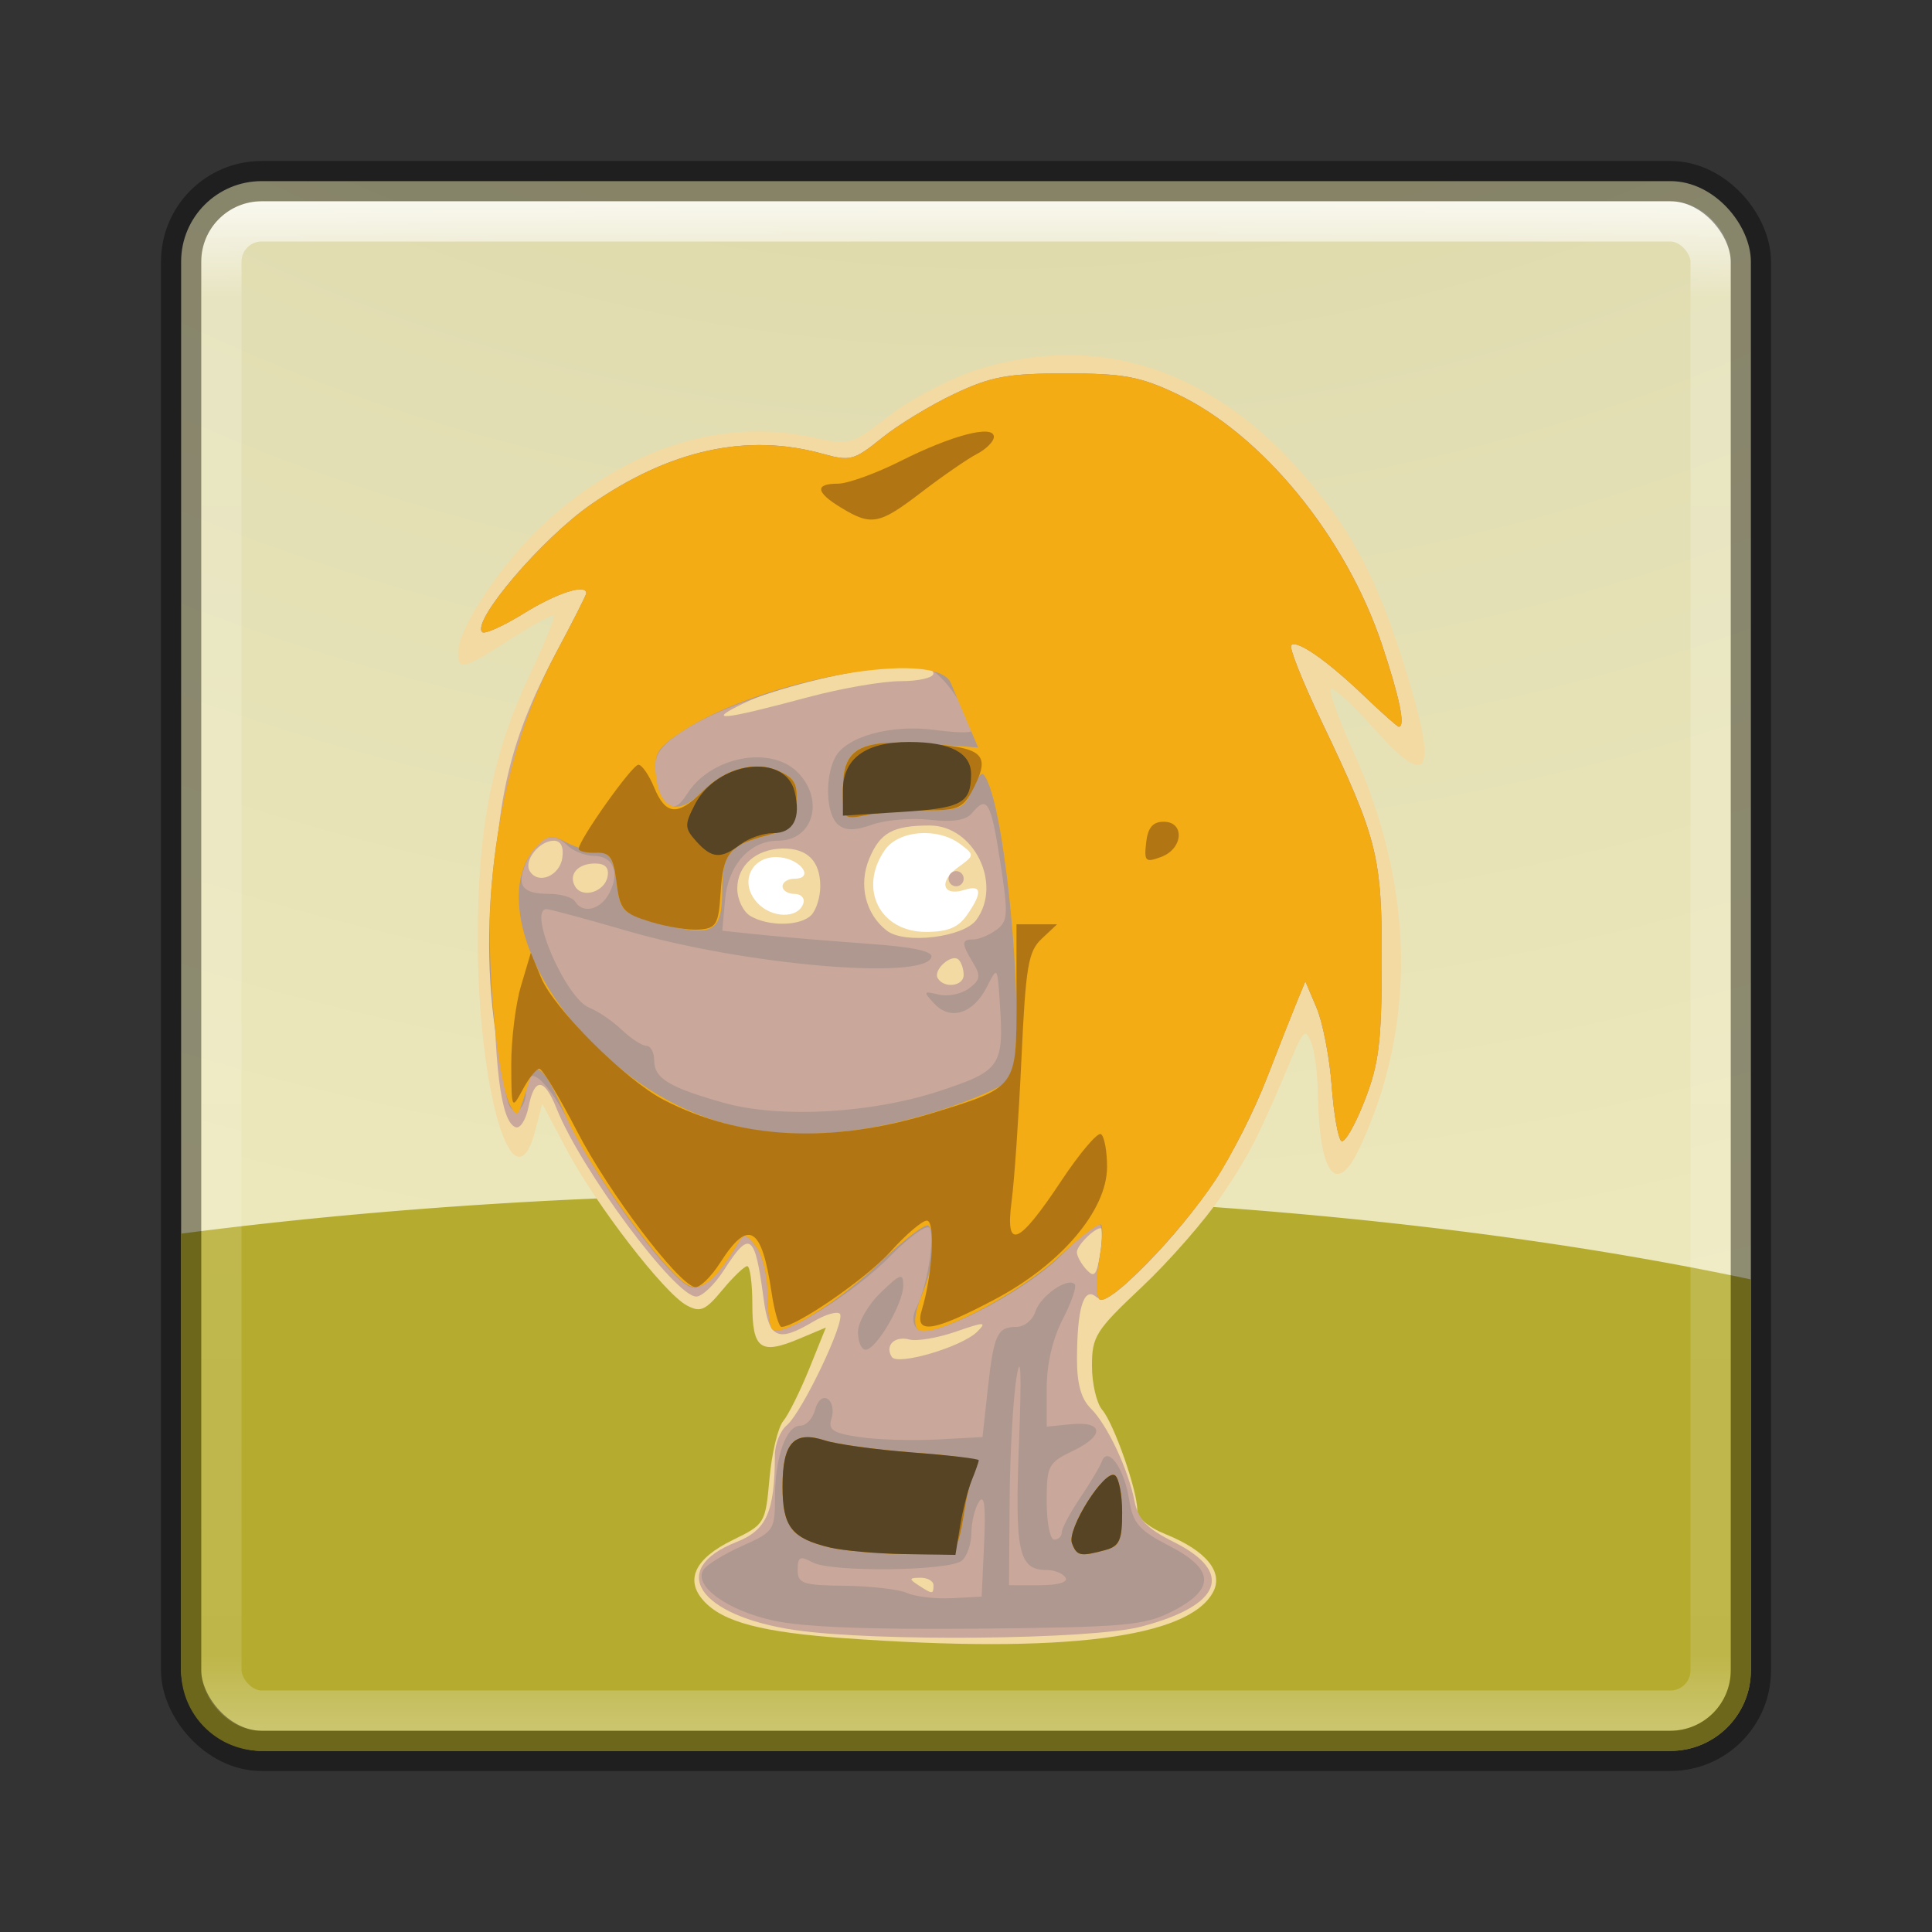 <?xml version="1.0" encoding="UTF-8" standalone="no"?>
<!-- Created with Inkscape (http://www.inkscape.org/) -->

<svg
   xmlns:dc="http://purl.org/dc/elements/1.1/"
   xmlns:cc="http://creativecommons.org/ns#"
   xmlns:rdf="http://www.w3.org/1999/02/22-rdf-syntax-ns#"
   xmlns:svg="http://www.w3.org/2000/svg"
   xmlns="http://www.w3.org/2000/svg"
   xmlns:sodipodi="http://sodipodi.sourceforge.net/DTD/sodipodi-0.dtd"
   xmlns:inkscape="http://www.inkscape.org/namespaces/inkscape"
   id="svg6649"
   height="48"
   width="48"
   version="1.1"
   inkscape:version="0.91 r13725"
   sodipodi:docname="fire.svg">
  <rect width="100%" height="100%" fill="#333333" stroke="none"/>
  <sodipodi:namedview
     pagecolor="#ffffff"
     bordercolor="#666666"
     borderopacity="1"
     objecttolerance="10"
     gridtolerance="10"
     guidetolerance="10"
     inkscape:pageopacity="0"
     inkscape:pageshadow="2"
     inkscape:window-width="1535"
     inkscape:window-height="876"
     id="namedview43"
     showgrid="false"
     inkscape:zoom="4.9166667"
     inkscape:cx="-10.779661"
     inkscape:cy="24"
     inkscape:window-x="65"
     inkscape:window-y="24"
     inkscape:window-maximized="1"
     inkscape:current-layer="svg6649" />
  <defs
     id="defs6651">
    <linearGradient
       id="linearGradient3058"
       y2="43"
       gradientUnits="userSpaceOnUse"
       x2="24"
       gradientTransform="translate(4e-6,1)"
       y1="5"
       x1="24">
      <stop
         id="stop3926-3"
         stop-color="#fff"
         offset="0" />
      <stop
         id="stop3928-91"
         stop-color="#fff"
         stop-opacity=".235"
         offset=".063" />
      <stop
         id="stop3930-6"
         stop-color="#fff"
         stop-opacity=".157"
         offset=".951" />
      <stop
         id="stop3932-6"
         stop-color="#fff"
         stop-opacity=".392"
         offset="1" />
    </linearGradient>
    <radialGradient
       id="radialGradient3013"
       gradientUnits="userSpaceOnUse"
       cy="43.5"
       cx="4.993"
       gradientTransform="matrix(2.004,0,0,1.4,27.988,-17.4)"
       r="2.5">
      <stop
         id="stop2883"
         stop-color="#181818"
         offset="0" />
      <stop
         id="stop2885"
         stop-color="#181818"
         stop-opacity="0"
         offset="1" />
    </radialGradient>
    <radialGradient
       id="radialGradient3015"
       gradientUnits="userSpaceOnUse"
       cy="43.5"
       cx="4.993"
       gradientTransform="matrix(2.004,0,0,1.4,-20.012,-104.4)"
       r="2.5">
      <stop
         id="stop2889"
         stop-color="#181818"
         offset="0" />
      <stop
         id="stop2891"
         stop-color="#181818"
         stop-opacity="0"
         offset="1" />
    </radialGradient>
    <linearGradient
       id="linearGradient6647"
       y2="39.999"
       gradientUnits="userSpaceOnUse"
       x2="25.058"
       y1="47.028"
       x1="25.058">
      <stop
         id="stop2895"
         stop-color="#181818"
         stop-opacity="0"
         offset="0" />
      <stop
         id="stop2897"
         stop-color="#181818"
         offset=".5" />
      <stop
         id="stop2899"
         stop-color="#181818"
         stop-opacity="0"
         offset="1" />
    </linearGradient>
    <radialGradient
       id="radialGradient4291"
       fx="6.2"
       gradientUnits="userSpaceOnUse"
       cy="9.957"
       cx="6.73"
       gradientTransform="matrix(0,9.498,-11.66,0,140.93,-79.161)"
       r="12.672">
      <stop
         id="stop4311"
         stop-color="#d3cd8b"
         offset="0" />
      <stop
         id="stop4313"
         stop-color="#e2deb3"
         offset=".262" />
      <stop
         id="stop4315"
         stop-color="#fdf9c9"
         offset=".705" />
      <stop
         id="stop4317"
         stop-color="#fdf9c9"
         offset="1" />
    </radialGradient>
  </defs>
  <g
     id="g4188"
     transform="translate(0,-1)">
    <rect
       id="rect4289"
       style="color:#000000;fill:url(#radialGradient4291)"
       rx="2"
       ry="2"
       height="39"
       width="39"
       y="5.5"
       x="4.5" />
    <path
       id="rect5505-21"
       style="color:#000000;fill:#b5ac2f"
       d="m 20.637,30.65 a 36.8,9.806 0 0 0 -16.137,1 l 0,10.85 c 0,1.108 0.892,2 2,2 l 35,0 c 1.108,0 2,-0.892 2,-2 l 0,-9.713 A 36.8,9.806 0 0 0 20.637,30.65 Z"
       inkscape:connector-curvature="0" />
    <rect
       id="rect6741"
       rx="1"
       ry="1"
       height="37"
       width="37"
       y="6.5"
       x="5.5"
       style="opacity:0.8;fill:none;stroke:url(#linearGradient3058);stroke-linecap:round;stroke-linejoin:round" />
    <rect
       id="rect5505-21-3-2"
       style="color:#000000;opacity:0.4;fill:none;stroke:#000000;stroke-linecap:round;stroke-linejoin:round"
       rx="2"
       ry="2"
       height="39"
       width="39"
       y="5.5"
       x="4.5" />
    <g
       id="g4284"
       transform="matrix(0.15,0,0,0.151,68.342,27.984)">
      <ellipse
         id="path4282"
         rx="33"
         ry="27"
         cy="-32"
         cx="-318"
         style="fill:#ffffff" />
      <g
         id="g4267"
         transform="translate(41,-68)">
        <path
           id="path4280"
           d="m -356.46,158.86 c -14.022,-0.995 -20.445,-2.678 -23.627,-6.194 -3.116,-3.443 -1.41,-6.958 4.848,-9.988 5.316,-2.573 5.406,-2.724 6.078,-10.13 0.375,-4.135 1.398,-8.381 2.274,-9.437 0.876,-1.055 2.824,-4.949 4.329,-8.653 l 2.737,-6.735 -4.462,1.864 c -6.376,2.664 -7.719,1.677 -7.719,-5.675 0,-3.459 -0.381,-6.289 -0.846,-6.289 -0.466,0 -2.322,1.767 -4.125,3.928 -2.827,3.387 -3.64,3.734 -5.902,2.524 -3.733,-1.998 -15.033,-16.551 -19.845,-25.557 l -4.081,-7.639 -1.095,4.225 c -3.594,13.869 -9.645,-6.241 -9.585,-31.855 0.042,-17.958 2.451,-29.964 8.619,-42.952 2.426,-5.109 4.221,-9.48 3.987,-9.714 -0.233,-0.233 -3.479,1.522 -7.213,3.901 -7.81,4.976 -8.668,5.194 -8.652,2.202 0.022,-4.077 7.262,-14.855 14.299,-21.286 13.456,-12.298 29.308,-17.388 44.204,-14.194 6.467,1.387 6.48,1.383 13.042,-3.619 3.634,-2.77 10.118,-6.114 14.513,-7.486 19.373,-6.044 37.711,-0.495 52.751,15.962 8.427,9.221 12.923,17.279 17.44,31.262 6.21,19.226 4.986,22.464 -4.5,11.901 -3.571,-3.976 -6.803,-6.931 -7.183,-6.567 -0.38,0.364 1.232,4.864 3.584,10 10.309,22.517 10.699,45.424 1.118,65.615 -3.818,8.046 -6.662,4.216 -6.867,-9.245 -0.048,-3.18 -0.553,-6.906 -1.122,-8.281 -0.913,-2.208 -1.281,-1.916 -3.151,2.5 -5.508,13.01 -6.996,15.919 -11.635,22.751 -2.736,4.03 -8.694,10.806 -13.24,15.057 -7.65,7.156 -8.264,8.121 -8.264,12.988 0,2.891 0.766,6.145 1.702,7.23 1.932,2.239 5.798,13.199 5.798,16.435 0,1.308 1.825,2.872 4.688,4.019 6.703,2.684 9.641,6.228 7.883,9.512 -4.048,7.564 -24.833,10.169 -60.781,7.619 z m 20.014,-119.01 c 2.599,-3.711 2.453,-5.051 -0.449,-4.13 -3.581,1.137 -4.306,-1.379 -1.064,-3.693 2.781,-1.985 2.788,-2.056 0.407,-3.836 -3.754,-2.805 -10.211,-2.307 -12.503,0.965 -4.442,6.342 -0.841,13.472 6.804,13.472 3.603,0 5.361,-0.718 6.804,-2.778 z m -27.11,-1.912 c 0.283,-0.859 -0.376,-1.562 -1.465,-1.562 -1.089,0 -1.979,-0.562 -1.979,-1.25 0,-0.688 0.891,-1.25 1.979,-1.25 3.251,0 1.222,-3.093 -2.304,-3.512 -4.647,-0.553 -7.028,3.972 -3.906,7.421 2.379,2.628 6.83,2.717 7.675,0.153 z"
           inkscape:connector-curvature="0"
           style="fill:#f2daa2" />
        <path
           id="path4278"
           d="m -364.88,157.51 c -16.099,-2.355 -21.24,-9.986 -9.764,-14.493 5.022,-1.973 6.34,-4.927 6.379,-14.3 0.007,-1.806 0.884,-4.007 1.948,-4.89 2.568,-2.131 9.853,-17.329 8.808,-18.375 -0.451,-0.451 -2.436,0.135 -4.411,1.302 -5.892,3.481 -7.336,2.811 -8.223,-3.816 -1.438,-10.739 -2.252,-11.319 -6.557,-4.672 -1.553,2.398 -3.619,4.359 -4.591,4.359 -3.498,0 -19.094,-20.856 -23.135,-30.938 -2.038,-5.085 -3.665,-5.177 -4.647,-0.264 -0.418,2.089 -1.372,3.595 -2.119,3.346 -2.49,-0.83 -3.642,-10.078 -3.693,-29.644 -0.059,-22.734 2.194,-33.237 10.385,-48.424 2.75,-5.098 4.999,-9.507 4.999,-9.797 0,-1.609 -4.874,-0.052 -10.31,3.293 -3.417,2.102 -6.537,3.497 -6.934,3.1 -1.784,-1.784 9.89,-15.39 18.006,-20.987 13.101,-9.034 25.91,-11.81 38.44,-8.331 4.496,1.248 5.162,1.071 9.717,-2.59 2.69,-2.162 8.111,-5.44 12.048,-7.285 6.104,-2.861 8.814,-3.355 18.408,-3.355 9.59,0 12.305,0.494 18.398,3.35 14.142,6.628 28.054,23.513 34.022,41.293 2.912,8.675 3.905,13.482 2.784,13.482 -0.232,0 -2.795,-2.258 -5.697,-5.018 -6.187,-5.885 -11.185,-9.345 -12.133,-8.398 -0.37,0.37 1.855,5.931 4.944,12.357 9.398,19.549 10.095,22.31 10.058,39.809 -0.029,13.224 -0.468,16.732 -2.862,22.827 -1.556,3.961 -3.272,6.929 -3.813,6.594 -0.541,-0.335 -1.269,-4.419 -1.617,-9.077 -0.35,-4.663 -1.48,-10.443 -2.5,-12.849 l -1.868,-4.375 -1.305,3.125 c -0.718,1.719 -2.991,7.451 -5.053,12.739 -4.59,11.77 -11.205,21.932 -20.012,30.738 -5.071,5.071 -7.054,6.343 -8.29,5.318 -2.043,-1.695 -3.138,1.844 -3.162,10.219 -0.011,4.064 0.689,6.582 2.261,8.125 2.745,2.694 6.206,9.972 7.268,15.283 0.606,3.032 2.027,4.495 6.551,6.745 10.01,4.98 7.87,10.43 -5.46,13.902 -8.21,2.138 -44.089,2.493 -57.266,0.565 z m 22.88,-7.39 c 0,-0.688 -0.984,-1.241 -2.188,-1.231 -1.869,0.016 -1.915,0.195 -0.312,1.231 2.359,1.524 2.5,1.524 2.5,0 z m 7.269,-41.733 c 1.627,-1.627 1.191,-1.624 -3.584,0.021 -2.99,1.03 -6.448,1.608 -7.684,1.285 -2.445,-0.639 -4.086,0.969 -2.918,2.858 0.931,1.507 11.666,-1.644 14.186,-4.164 z m 20.631,-16.883 c -0.538,-0.778 -4.15,2.548 -4.15,3.821 0,0.632 0.703,1.912 1.562,2.845 1.284,1.393 1.684,0.993 2.245,-2.24 0.375,-2.164 0.529,-4.156 0.343,-4.426 z m -22.9,-41.799 c 0,-0.917 -0.37,-2.037 -0.822,-2.489 -1.13,-1.13 -4.316,1.671 -3.465,3.047 1.065,1.723 4.287,1.304 4.287,-0.558 z m 2.111,-9.07 c 4.34,-5.935 -0.43,-15.513 -7.725,-15.513 -6.088,0 -8.218,1.157 -10.021,5.446 -1.811,4.306 -0.647,9.093 2.879,11.84 2.949,2.298 12.745,1.13 14.868,-1.773 z m -4.61,-6.763 c 0,-0.688 0.562,-1.25 1.25,-1.25 0.688,0 1.25,0.562 1.25,1.25 0,0.688 -0.562,1.25 -1.25,1.25 -0.688,0 -1.25,-0.562 -1.25,-1.25 z m -22.75,6 c 0.825,-0.825 1.5,-2.962 1.5,-4.75 0,-4.125 -2.128,-6.261 -6.188,-6.21 -4.447,0.056 -7.562,2.774 -7.562,6.598 0,1.781 0.984,3.811 2.188,4.512 2.996,1.745 8.246,1.667 10.062,-0.15 z m -33.735,-6.327 c 0.286,-1.484 -0.381,-2.173 -2.099,-2.173 -2.867,0 -4.454,1.867 -3.248,3.819 1.217,1.968 4.867,0.845 5.347,-1.646 z m -7.49,-3.123 c 0.256,-1.794 -0.25,-2.8 -1.409,-2.8 -2.424,0 -5.042,3.298 -3.981,5.014 1.396,2.259 4.961,0.794 5.391,-2.215 z m 40.73,-26.418 c 5.44,-1.448 12.33,-2.632 15.31,-2.632 2.984,0 5.425,-0.562 5.425,-1.25 0,-3.116 -21.835,0.296 -31.483,4.921 -6.368,3.052 -3.623,2.787 10.746,-1.038 z"
           inkscape:connector-curvature="0"
           style="fill:#c9a79a" />
        <path
           id="path4276"
           d="m -368.63,155.91 c -7.583,-1.682 -13.11,-5.676 -11.488,-8.301 0.516,-0.835 3.397,-2.605 6.402,-3.935 5.254,-2.324 5.464,-2.627 5.464,-7.902 0,-6.701 1.834,-11.898 4.198,-11.898 0.968,0 2.069,-1.182 2.447,-2.626 0.395,-1.511 1.274,-2.262 2.072,-1.77 0.762,0.471 1.055,1.895 0.652,3.166 -0.613,1.932 0.145,2.439 4.637,3.103 2.953,0.436 8.745,0.615 12.87,0.398 l 7.5,-0.396 0.861,-7.809 c 1,-9.069 1.575,-10.316 4.753,-10.316 1.288,0 2.699,-1.126 3.136,-2.501 0.82,-2.584 5.323,-5.716 6.511,-4.529 0.37,0.37 -0.522,2.964 -1.982,5.765 -1.68,3.223 -2.654,7.403 -2.654,11.384 l 0,6.292 3.939,-0.392 c 5.479,-0.546 5.731,1.831 0.46,4.345 -4.168,1.988 -4.398,2.426 -4.398,8.368 0,3.449 0.562,6.27 1.25,6.27 0.688,0 1.25,-0.538 1.25,-1.194 0,-0.657 1.366,-3.207 3.035,-5.666 1.669,-2.459 3.286,-5.156 3.594,-5.993 0.976,-2.655 3.672,1.03 4.506,6.159 0.656,4.039 1.584,5.105 6.749,7.764 7.501,3.86 7.575,7.14 0.242,10.806 -4.476,2.238 -7.814,2.527 -31.875,2.76 -18.225,0.176 -29.209,-0.258 -34.127,-1.349 z m 35.02,-12.66 c 0.286,-6.149 0.035,-8.193 -0.846,-6.875 -0.689,1.031 -1.262,3.353 -1.272,5.159 -0.01,1.806 -0.722,3.854 -1.582,4.549 -2.116,1.713 -21.621,1.933 -24.712,0.278 -2.091,-1.119 -2.476,-0.929 -2.476,1.219 0,2.278 0.817,2.553 7.812,2.632 4.297,0.048 8.938,0.585 10.312,1.192 1.375,0.607 4.718,0.99 7.428,0.85 l 4.928,-0.254 0.407,-8.75 z m 13.487,5.625 c -0.425,-0.688 -1.796,-1.25 -3.046,-1.25 -4.737,0 -5.372,-2.844 -4.667,-20.909 0.442,-11.328 0.31,-15.078 -0.386,-10.966 -0.582,3.438 -1.107,12.578 -1.167,20.312 l -0.11,14.062 5.074,0 c 3.064,0 4.768,-0.495 4.301,-1.25 z m -34.38,-40.4 c 0,-1.59 1.688,-4.508 3.75,-6.484 3.305,-3.166 3.749,-3.305 3.745,-1.171 -0.006,2.966 -4.481,10.546 -6.227,10.546 -0.698,0 -1.268,-1.301 -1.268,-2.891 z m -14.19,-0.465 c -0.446,-0.446 -0.81,-3.14 -0.81,-5.988 0,-2.848 -0.844,-6.27 -1.876,-7.604 -1.674,-2.165 -2.005,-2.212 -3.075,-0.439 -3.118,5.167 -6.023,7.761 -7.89,7.044 -3.331,-1.278 -14.398,-16.012 -19.225,-25.594 -4.399,-8.733 -7.934,-11.69 -7.934,-6.636 0,3.008 -2.001,4.428 -2.908,2.064 -0.368,-0.96 -1.35,-6.395 -2.181,-12.079 -3.031,-20.729 0.93,-45.106 10.089,-62.085 2.75,-5.098 4.999,-9.507 4.999,-9.797 0,-1.609 -4.874,-0.052 -10.31,3.293 -3.417,2.102 -6.537,3.497 -6.934,3.1 -1.784,-1.784 9.89,-15.39 18.006,-20.987 13.101,-9.034 25.91,-11.81 38.44,-8.331 4.496,1.248 5.162,1.071 9.717,-2.59 2.69,-2.162 8.111,-5.44 12.048,-7.285 6.104,-2.861 8.814,-3.355 18.408,-3.355 9.59,0 12.305,0.494 18.398,3.35 14.142,6.628 28.054,23.513 34.022,41.293 2.912,8.675 3.905,13.482 2.784,13.482 -0.232,0 -2.795,-2.258 -5.697,-5.018 -6.187,-5.885 -11.185,-9.345 -12.133,-8.398 -0.37,0.37 1.855,5.931 4.944,12.357 9.398,19.549 10.095,22.31 10.058,39.809 -0.029,13.224 -0.468,16.732 -2.862,22.827 -1.556,3.961 -3.272,6.929 -3.813,6.594 -0.541,-0.335 -1.269,-4.419 -1.617,-9.077 -0.34,-4.642 -1.47,-10.422 -2.49,-12.828 l -1.868,-4.375 -1.305,3.125 c -0.718,1.719 -2.991,7.451 -5.053,12.739 -2.062,5.287 -5.908,12.867 -8.547,16.843 -5.86,8.829 -17.834,21.029 -19.227,19.592 -0.559,-0.577 -0.57,-3.452 -0.024,-6.388 0.546,-2.937 0.597,-5.584 0.113,-5.883 -0.484,-0.299 -3.288,1.909 -6.231,4.908 -6.081,6.196 -21.975,14.278 -24.033,12.22 -0.82,-0.82 -0.842,-2.074 -0.06,-3.583 1.692,-3.271 3.05,-11.5 2.139,-12.973 -0.419,-0.678 -3.4,1.441 -6.623,4.709 -5.967,6.05 -17.955,13.431 -19.425,11.961 z m 27.668,-39.195 c 10.148,-3.308 10.698,-4.099 10.023,-14.407 -0.402,-6.144 -0.411,-6.154 -2.143,-2.754 -2.249,4.415 -6.013,5.629 -8.686,2.801 -1.913,-2.024 -1.866,-2.124 0.706,-1.511 1.515,0.361 3.765,-0.093 5,-1.01 1.894,-1.406 2.001,-2.067 0.683,-4.226 -1.972,-3.23 -1.96,-3.843 0.074,-3.843 0.9,0 2.601,-0.706 3.781,-1.568 1.941,-1.419 2.002,-2.489 0.64,-11.25 -1.538,-9.893 -2.175,-10.978 -4.677,-7.963 -0.98,1.181 -3.152,1.524 -6.941,1.097 -3.033,-0.342 -7.324,0.009 -9.537,0.781 -2.973,1.036 -4.463,1.036 -5.712,-3.34e-4 -1.979,-1.642 -2.227,-7.757 -0.45,-11.078 1.819,-3.399 9.264,-5.439 16.398,-4.492 3.361,0.446 6.112,0.529 6.112,0.185 0,-2.807 -4.78,-9.671 -7.148,-10.266 -7.457,-1.872 -31.337,4.159 -40.665,10.27 -3.61,2.365 -4.688,3.893 -4.688,6.65 0,1.969 0.806,4.248 1.791,5.066 1.44,1.196 2.179,0.896 3.768,-1.529 3.935,-6.005 13.752,-7.841 18.191,-3.401 4.521,4.521 2.584,11.25 -3.236,11.25 -4.647,0 -8.267,3.987 -8.779,9.67 l -0.464,5.153 6.552,0.679 c 3.604,0.373 11.503,1.029 17.555,1.456 7.482,0.529 10.851,1.24 10.528,2.223 -1.256,3.827 -30.854,1.289 -50.281,-4.311 -6.875,-1.982 -12.922,-3.607 -13.438,-3.611 -3.253,-0.027 3.154,14.694 7.06,16.224 1.445,0.566 3.869,2.208 5.387,3.649 1.518,1.441 3.346,2.62 4.062,2.62 0.716,0 1.302,1.105 1.302,2.456 0,2.895 2.498,4.398 11.497,6.918 9.256,2.592 24.374,1.777 35.732,-1.925 z m -54.676,-32.547 c 1.829,-3.417 0.672,-6.152 -2.602,-6.152 -1.446,0 -3.448,-0.82 -4.45,-1.822 -2.339,-2.339 -4.782,-1.372 -6.596,2.609 -1.838,4.034 -0.898,5.463 3.597,5.463 1.981,0 3.95,0.562 4.375,1.25 1.293,2.092 4.207,1.401 5.677,-1.348 z"
           inkscape:connector-curvature="0"
           style="fill:#ae9890" />
        <path
           id="path4274"
           d="m -359.18,143.91 c -6.33,-1.51 -7.82,-3.41 -7.82,-10.03 0,-7.193 1.881,-9.231 7.002,-7.585 1.992,0.64 8.584,1.538 14.648,1.994 9.604,0.723 10.913,1.096 10.152,2.898 -0.48,1.137 -1.117,3.474 -1.414,5.193 -1.614,9.341 -0.935,8.761 -10.1,8.622 -4.628,-0.07 -10.238,-0.561 -12.468,-1.091 z m 40.12,-0.687 c -0.888,-2.314 5.414,-12.236 7.107,-11.19 0.662,0.409 1.203,3.176 1.203,6.149 0,4.549 -0.446,5.525 -2.812,6.159 -4.116,1.103 -4.69,0.986 -5.497,-1.118 z m -49.66,-35.231 c -0.429,-0.429 -0.78,-3.11 -0.78,-5.957 0,-2.848 -0.844,-6.27 -1.876,-7.604 -1.674,-2.165 -2.005,-2.212 -3.075,-0.439 -3.647,6.045 -6.138,8.015 -8.408,6.652 -4.056,-2.436 -16.539,-19.695 -20.036,-27.702 -3.443,-7.885 -4.947,-9.369 -6.019,-5.938 -1.972,6.313 -1.928,6.249 -3.057,4.422 -2.182,-3.53 -4.111,-23.242 -3.366,-34.396 1.007,-15.078 4.768,-29.073 10.837,-40.325 2.75,-5.098 4.999,-9.507 4.999,-9.797 0,-1.609 -4.874,-0.052 -10.31,3.293 -3.417,2.102 -6.537,3.497 -6.934,3.1 -1.784,-1.784 9.89,-15.39 18.006,-20.987 13.101,-9.034 25.91,-11.81 38.44,-8.331 4.496,1.248 5.162,1.071 9.717,-2.59 2.69,-2.162 8.111,-5.44 12.048,-7.285 6.104,-2.861 8.814,-3.355 18.408,-3.355 9.59,0 12.305,0.494 18.398,3.35 14.142,6.628 28.054,23.513 34.022,41.293 2.912,8.675 3.905,13.482 2.784,13.482 -0.232,0 -2.795,-2.258 -5.697,-5.018 -6.187,-5.885 -11.185,-9.345 -12.133,-8.398 -0.37,0.37 1.855,5.931 4.944,12.357 9.398,19.549 10.095,22.31 10.058,39.809 -0.029,13.224 -0.468,16.732 -2.862,22.827 -1.556,3.961 -3.272,6.929 -3.813,6.594 -0.541,-0.335 -1.269,-4.419 -1.617,-9.077 -0.34,-4.652 -1.47,-10.432 -2.49,-12.838 l -1.868,-4.375 -1.305,3.125 c -0.718,1.719 -2.991,7.451 -5.053,12.739 -2.062,5.287 -5.908,12.867 -8.547,16.843 -5.86,8.829 -17.834,21.029 -19.227,19.592 -0.559,-0.577 -0.575,-3.424 -0.035,-6.327 0.54,-2.903 0.691,-5.569 0.335,-5.925 -0.356,-0.356 -3.386,1.915 -6.734,5.047 -6.821,6.38 -21.744,14.058 -23.639,12.163 -0.752,-0.752 -0.489,-2.864 0.715,-5.745 1.995,-4.775 2.482,-9.892 1.075,-11.299 -0.456,-0.456 -3.997,2.192 -7.868,5.885 -7.052,6.727 -16.56,12.603 -18.023,11.14 z m 27.772,-36 c 5.448,-1.721 10.613,-3.981 11.476,-5.021 3.19,-3.844 -0.442,-46.423 -4.289,-50.269 -0.368,-0.368 -1.233,0.815 -1.923,2.629 -1.12,2.945 -1.91,3.298 -7.379,3.298 -3.369,0 -7.883,0.352 -10.031,0.781 -3.866,0.773 -3.906,0.728 -3.906,-4.331 0,-6.776 2.679,-8.202 13.9,-7.399 l 8.491,0.608 -1.934,-4.517 c -1.064,-2.484 -2.226,-5.225 -2.583,-6.09 -2.386,-5.781 -31.479,-0.576 -44.51,7.962 -4.052,2.655 -4.704,3.697 -4.375,6.989 0.58,5.804 3.605,7.04 7.556,3.088 4.027,-4.027 8.933,-5.345 13.001,-3.491 2.522,1.149 3.037,2.172 2.72,5.399 -0.332,3.38 -1.052,4.151 -4.766,5.104 -6.338,1.626 -7.5,3.054 -7.5,9.214 0,6.796 -1.611,7.614 -10.385,5.276 -6.265,-1.67 -6.512,-1.904 -7.115,-6.724 -0.49,-3.919 -1.163,-5.009 -3.125,-5.064 -1.375,-0.039 -3.727,-0.741 -5.226,-1.56 -2.217,-1.211 -3.092,-1.123 -4.686,0.47 -6.719,6.719 -2.328,21.774 9.707,33.279 15.196,14.526 33.284,17.824 56.881,10.369 z"
           inkscape:connector-curvature="0"
           style="fill:#f3ac13" />
        <path
           id="path4272"
           d="m -359.18,143.91 c -6.33,-1.51 -7.82,-3.41 -7.82,-10.03 0,-7.193 1.881,-9.231 7.002,-7.585 1.992,0.64 8.584,1.538 14.648,1.994 9.604,0.723 10.913,1.096 10.152,2.898 -0.48,1.137 -1.117,3.474 -1.414,5.193 -1.614,9.341 -0.935,8.761 -10.1,8.622 -4.628,-0.07 -10.238,-0.561 -12.468,-1.091 z m 40.12,-0.687 c -0.888,-2.314 5.414,-12.236 7.107,-11.19 0.662,0.409 1.203,3.176 1.203,6.149 0,4.549 -0.446,5.525 -2.812,6.159 -4.116,1.103 -4.69,0.986 -5.497,-1.118 z m -49.774,-41.379 c -1.619,-10.795 -3.817,-12.05 -8.467,-4.832 -1.553,2.411 -3.457,4.239 -4.23,4.062 -2.903,-0.662 -14.273,-15.602 -19.461,-25.57 -2.961,-5.69 -5.787,-10.352 -6.281,-10.36 -0.494,-0.009 -1.737,1.532 -2.762,3.423 -1.829,3.372 -1.865,3.295 -1.896,-4.062 -0.017,-4.125 0.706,-9.964 1.606,-12.975 l 1.637,-5.475 1.704,4.115 c 2.099,5.068 13.967,16.823 20.269,20.077 12.709,6.562 27.738,7.305 44.511,2.199 14.071,-4.283 13.953,-4.126 13.953,-18.595 l 0,-12.471 3.361,0 3.361,0 -2.545,2.371 c -2.234,2.081 -2.644,4.487 -3.354,19.688 -0.445,9.524 -1.175,20.062 -1.622,23.418 -1.104,8.291 1.08,7.421 8.223,-3.275 3.052,-4.57 6.005,-8.026 6.562,-7.681 0.558,0.345 1.014,2.77 1.014,5.39 0,7.123 -7.579,16.008 -18.591,21.794 -10.264,5.394 -13.347,5.835 -12.087,1.733 1.774,-5.778 2.28,-14.688 0.834,-14.688 -0.777,0 -3.494,2.304 -6.037,5.119 -3.955,4.377 -15.556,12.332 -18.039,12.369 -0.438,0.006 -1.186,-2.591 -1.663,-5.773 z m -20.05,-60.881 c -4.551,-1.391 -5.056,-1.973 -5.625,-6.493 -0.525,-4.171 -1.075,-4.95 -3.438,-4.866 -1.547,0.055 -2.812,-0.234 -2.812,-0.642 0,-1.46 8.839,-13.833 9.882,-13.833 0.586,0 1.764,1.688 2.618,3.75 1.887,4.554 3.91,4.726 7.96,0.676 3.873,-3.873 8.82,-5.155 12.835,-3.325 2.522,1.149 3.037,2.172 2.72,5.399 -0.332,3.38 -1.052,4.151 -4.766,5.104 -6.277,1.61 -7.325,2.887 -7.748,9.434 -0.337,5.215 -0.71,5.864 -3.502,6.081 -1.719,0.134 -5.375,-0.444 -8.125,-1.285 z m 82.105,-13.031 c 0.29,-2.463 1.11,-3.428 2.9,-3.428 3.544,0 3.241,4.439 -0.395,5.784 -2.626,0.971 -2.858,0.753 -2.5,-2.357 z m -50.22,-8.853 c 0,-6.639 2.673,-8.14 13.291,-7.463 9.796,0.624 11.15,1.743 8.511,7.033 -1.819,3.646 -2.491,3.981 -7.988,3.981 -3.301,0 -7.76,0.352 -9.908,0.781 -3.87,0.773 -3.91,0.728 -3.91,-4.331 z m -0.31,-46.252 c -4.208,-2.539 -4.391,-3.948 -0.514,-3.948 1.609,0 6.291,-1.682 10.404,-3.737 8.535,-4.265 15.421,-6.035 15.421,-3.963 0,0.749 -1.266,2.015 -2.812,2.813 -1.547,0.798 -5.677,3.63 -9.178,6.294 -7.014,5.337 -8.286,5.579 -13.32,2.542 z"
           inkscape:connector-curvature="0"
           style="fill:#b17613" />
        <path
           id="path4270"
           d="m -359.18,143.91 c -6.33,-1.51 -7.82,-3.41 -7.82,-10.03 0,-7.193 1.881,-9.231 7.002,-7.585 1.992,0.64 8.544,1.534 14.56,1.987 6.016,0.452 10.938,1.027 10.938,1.276 0,0.25 -0.527,1.746 -1.17,3.325 -0.644,1.579 -1.513,4.981 -1.932,7.559 l -0.761,4.688 -8.381,-0.128 c -4.609,-0.07 -10.206,-0.561 -12.436,-1.091 z m 40.12,-0.687 c -0.888,-2.314 5.414,-12.236 7.107,-11.19 0.662,0.409 1.203,3.176 1.203,6.149 0,4.549 -0.446,5.525 -2.812,6.159 -4.116,1.103 -4.69,0.986 -5.497,-1.118 z m -62.21,-115.48 c -1.97,-2.176 -1.992,-2.711 -0.253,-6.074 3.678,-7.113 14.903,-8.573 16.516,-2.148 1.102,4.392 -0.188,6.859 -3.588,6.859 -1.609,0 -4.017,0.826 -5.352,1.835 -3.253,2.461 -4.758,2.364 -7.324,-0.472 z m 24.27,-8.356 c 0,-5.287 3.733,-8.008 10.985,-8.008 6.827,0 10.27,1.8 10.246,5.356 -0.033,4.725 -1.548,5.534 -11.543,6.16 l -9.688,0.608 0,-4.116 z"
           inkscape:connector-curvature="0"
           style="fill:#564425" />
      </g>
    </g>
  </g>
</svg>

